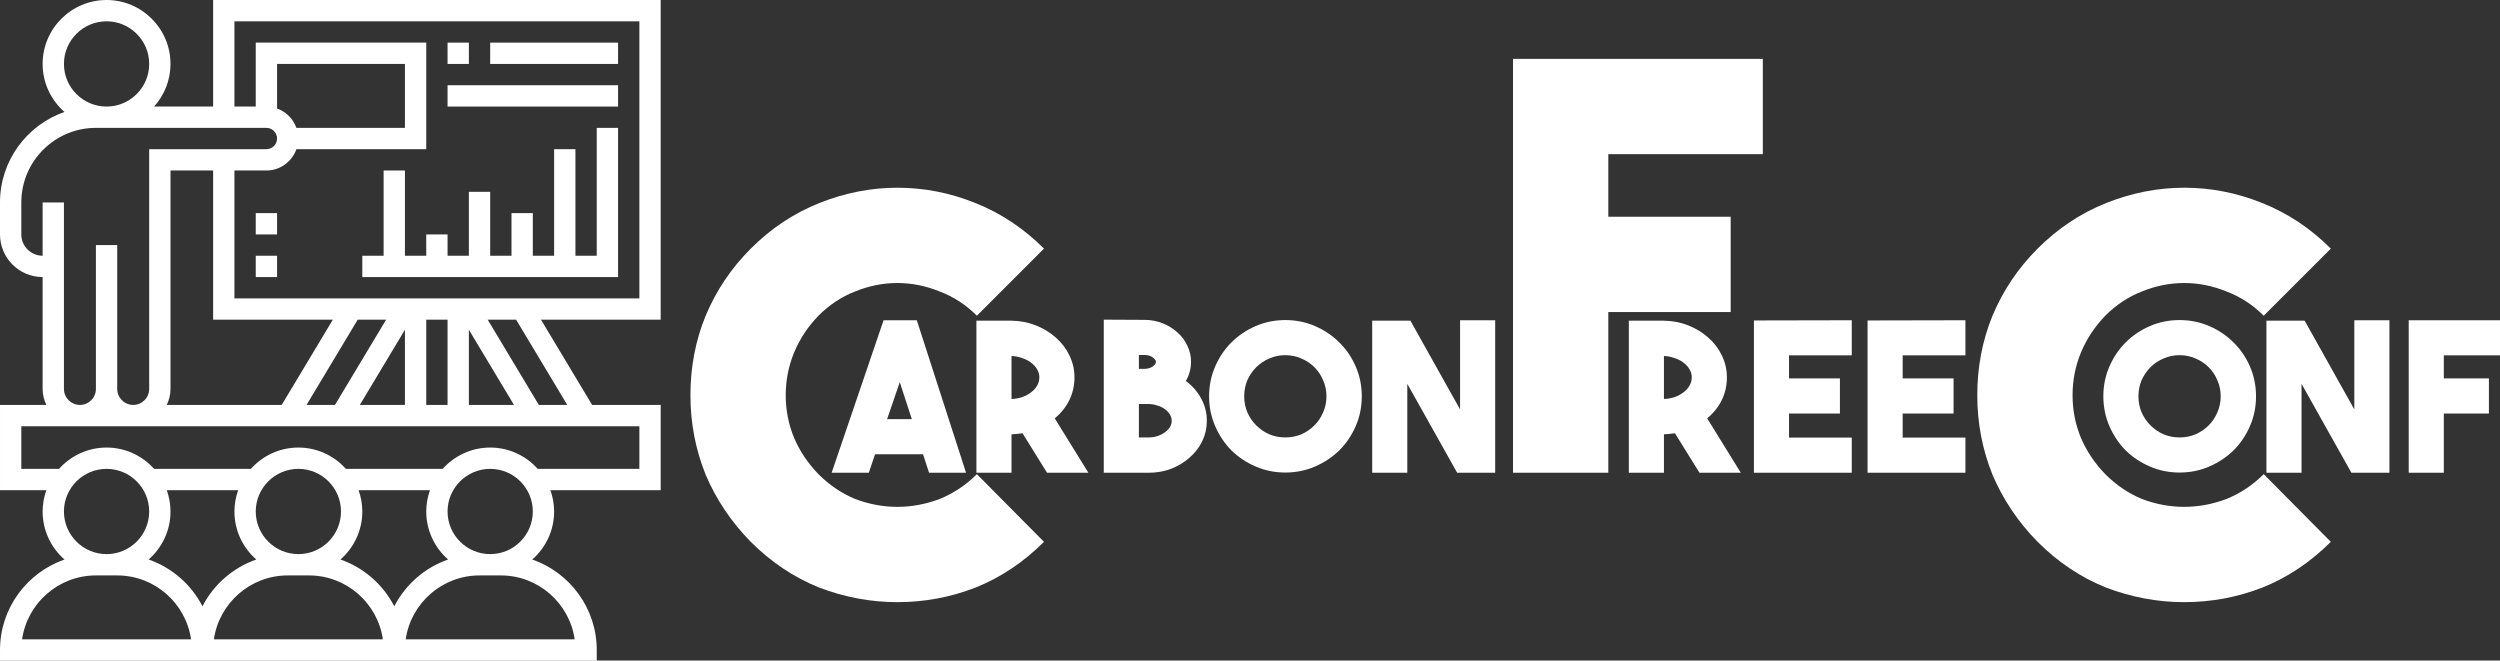 <?xml version="1.0" encoding="UTF-8"?>
<svg fill="#ffffff" width="496.66mm" height="131.23mm" version="1.1" viewBox="0 0 496.66 131.23" xmlns="http://www.w3.org/2000/svg" xmlns:cc="http://creativecommons.org/ns#" xmlns:dc="http://purl.org/dc/elements/1.1/" xmlns:rdf="http://www.w3.org/1999/02/22-rdf-syntax-ns#">
 <rect x="0" y="0" width="496.66" height="131.23" fill="#333333" stroke="none"/>
 <g transform="translate(-26.719 -36.322)">
  <g transform="matrix(2.117 0 0 2.117 24.602 34.205)">
   <path d="m63 31v-30h-42v10h-5.54c0.954-1.063 1.54-2.462 1.54-4 0-3.309-2.691-6-6-6s-6 2.691-6 6c0 1.796 0.797 3.406 2.051 4.506-3.516 1.225-6.051 4.565-6.051 8.494v3c0 2.206 1.794 4 4 4v10.5c0 0.539 0.133 1.044 0.351 1.5h-4.351v8h4.35c-0.222 0.627-0.35 1.298-0.35 2 0 1.796 0.797 3.406 2.051 4.506-3.516 1.225-6.051 4.565-6.051 8.494v1h56v-1c0-3.929-2.535-7.269-6.051-8.494 1.254-1.1 2.051-2.71 2.051-4.506 0-0.702-0.128-1.373-0.35-2h10.35v-8h-6.434l-4.8-8zm-40-28h38v26h-38v-12h3c1.302 0 2.402-0.839 2.816-2h12.184v-10h-16v6h-2zm-6.351 36c0.218-0.456 0.351-0.961 0.351-1.5v-20.5h4v14h11.234l-4.8 8zm17.917-8h2.668l-4.8 8h-2.668zm4.434 0.944v7.056h-4.234zm2-0.944h2v8h-2zm4 0.944 4.234 7.056h-4.234zm-16.184-18.944c-0.302-0.847-0.969-1.514-1.816-1.816v-4.184h12v6zm-17.816-10c2.206 0 4 1.794 4 4s-1.794 4-4 4-4-1.794-4-4 1.794-4 4-4zm-4 34.5v-17.5h-2v5c-1.103 0-2-0.897-2-2v-3c0-3.86 3.14-7 7-7h16c0.551 0 1 0.449 1 1s-0.449 1-1 1h-11v22.5c0 0.827-0.673 1.5-1.5 1.5s-1.5-0.673-1.5-1.5v-13.5h-2v13.5c0 0.827-0.673 1.5-1.5 1.5s-1.5-0.673-1.5-1.5zm4 7.5c2.206 0 4 1.794 4 4s-1.794 4-4 4-4-1.794-4-4 1.794-4 4-4zm-7.929 16c0.487-3.388 3.408-6 6.929-6h2c3.521 0 6.442 2.612 6.929 6zm11.878-7.494c1.254-1.1 2.051-2.71 2.051-4.506 0-0.702-0.128-1.373-0.35-2h6.7c-0.222 0.627-0.35 1.298-0.35 2 0 1.796 0.797 3.406 2.051 4.506-2.193 0.764-4 2.348-5.051 4.389-1.052-2.041-2.859-3.625-5.051-4.389zm18.051-4.506c0 2.206-1.794 4-4 4s-4-1.794-4-4 1.794-4 4-4 4 1.794 4 4zm-11.929 12c0.487-3.388 3.408-6 6.929-6h2c3.521 0 6.442 2.612 6.929 6zm11.878-7.494c1.254-1.1 2.051-2.71 2.051-4.506 0-0.702-0.128-1.373-0.35-2h6.7c-0.222 0.627-0.35 1.298-0.35 2 0 1.796 0.797 3.406 2.051 4.506-2.193 0.764-4 2.348-5.051 4.389-1.052-2.041-2.859-3.625-5.051-4.389zm15.051 1.494c3.521 0 6.442 2.612 6.929 6h-15.858c0.487-3.388 3.408-6 6.929-6zm-1-2c-2.206 0-4-1.794-4-4s1.794-4 4-4 4 1.794 4 4-1.794 4-4 4zm14-8h-9.54c-1.099-1.224-2.688-2-4.46-2s-3.36 0.776-4.46 2h-9.08c-1.099-1.224-2.688-2-4.46-2s-3.36 0.776-4.46 2h-9.08c-1.099-1.224-2.688-2-4.46-2s-3.36 0.776-4.46 2h-3.54v-4h58zm-6.766-6h-2.668l-4.8-8h2.668z"/>
   <path d="m41 23v2h-2v-8h-2v8h-2v2h24v-14h-2v12h-2v-10h-2v10h-2v-4h-2v4h-2v-6h-2v6h-2v-2z"/>
   <path d="m43 5h2v2h-2z"/>
   <path d="m47 5h12v2h-12z"/>
   <path d="m43 9h16v2h-16z"/>
   <path d="m25 21h2v2h-2z"/>
   <path d="m25 25h2v2h-2z"/>
  </g>
  <g transform="matrix(.844 0 0 .844 33.03 -55.195)" stroke-width="1.185">
   <path d="m203.75 250.17q-9.423 0-18.448-3.451-8.892-3.583-16.059-10.75-6.902-7.034-10.618-15.794-3.583-8.892-3.583-18.714 0-9.954 3.583-18.714 3.716-8.892 10.618-15.794 7.167-7.167 16.192-10.75 9.025-3.583 18.316-3.583 9.423 0 18.316 3.583 9.025 3.583 16.192 10.75l-15.794 15.794q-3.849-3.849-8.76-5.707-4.911-1.991-9.954-1.991-5.043 0-9.954 1.991-4.778 1.858-8.627 5.707-3.716 3.849-5.707 8.627-1.991 4.778-1.991 10.087 0 5.309 1.991 10.087 1.991 4.645 5.707 8.494 3.849 3.849 8.627 5.84 4.911 1.858 9.954 1.858 5.043 0 9.954-1.858 4.911-1.991 8.76-5.84l15.794 15.927q-7.167 7.167-16.059 10.75-8.892 3.451-18.448 3.451z" style="font-variant-caps:normal;font-variant-east-asian:normal;font-variant-ligatures:normal;font-variant-numeric:normal"/>
   <path d="m211.21 219.71-1.418-4.352h-11.296l-1.467 4.352h-8.753l12.225-35.893h7.824l11.589 35.893zm-9.878-12.616h5.819l-2.836-8.704z" style="font-variant-caps:normal;font-variant-east-asian:normal;font-variant-ligatures:normal;font-variant-numeric:normal"/>
   <path d="m233.21 210.42q-0.636 0.098-1.271 0.147t-1.32 0.098v9.046h-8.264v-35.795h8.264q3.081 0.049 5.77 1.125t4.694 2.885q2.054 1.809 3.179 4.205 1.174 2.396 1.174 5.135 0 2.885-1.222 5.379-1.222 2.445-3.423 4.254l7.922 12.812h-9.731zm-2.592-8.069q1.32-0.049 2.494-0.44 1.222-0.44 2.103-1.125 0.929-0.685 1.418-1.565 0.538-0.929 0.538-1.956t-0.538-1.907q-0.489-0.88-1.418-1.565-0.88-0.685-2.103-1.076-1.174-0.44-2.494-0.489z" style="font-variant-caps:normal;font-variant-east-asian:normal;font-variant-ligatures:normal;font-variant-numeric:normal"/>
   <path d="m271.65 198.1q2.298 1.712 3.619 4.157 1.32 2.396 1.32 5.232 0 2.543-1.076 4.792-1.076 2.2-2.983 3.863-1.858 1.663-4.352 2.641-2.494 0.929-5.33 0.929h-10.514v-36.039l9.536 0.049q2.249 0 4.254 0.782t3.521 2.152q1.516 1.32 2.347 3.13 0.88 1.76 0.88 3.814 0 2.445-1.222 4.499zm-11.051-6.112v3.276h1.32q1.222-0.049 1.956-0.587t0.734-1.076q0-0.489-0.734-1.027-0.734-0.587-2.005-0.587zm2.249 19.413q1.076 0 2.054-0.293 1.027-0.342 1.76-0.88 0.782-0.538 1.222-1.222 0.44-0.734 0.44-1.516t-0.44-1.516-1.222-1.271q-0.734-0.538-1.76-0.831-0.978-0.342-2.054-0.342h-2.249v7.873z" style="font-variant-caps:normal;font-variant-east-asian:normal;font-variant-ligatures:normal;font-variant-numeric:normal"/>
   <path d="m295.07 183.77q3.716 0 6.993 1.418t5.721 3.863q2.445 2.396 3.863 5.672t1.418 6.993-1.418 6.993-3.863 5.721q-2.445 2.396-5.721 3.814t-6.993 1.418-6.993-1.418-5.721-3.814q-2.396-2.445-3.814-5.721t-1.418-6.993 1.418-6.993 3.814-5.672q2.445-2.445 5.721-3.863t6.993-1.418zm0 27.628q2.005 0 3.765-0.734 1.76-0.782 3.081-2.103t2.054-3.081q0.782-1.76 0.782-3.765t-0.782-3.765q-0.734-1.76-2.054-3.081t-3.081-2.054q-1.76-0.782-3.765-0.782t-3.765 0.782q-1.76 0.734-3.081 2.054t-2.103 3.081q-0.734 1.76-0.734 3.765t0.734 3.765q0.782 1.76 2.103 3.081t3.081 2.103q1.76 0.734 3.765 0.734z" style="font-variant-caps:normal;font-variant-east-asian:normal;font-variant-ligatures:normal;font-variant-numeric:normal"/>
   <path d="m336.2 183.82h8.264v35.893h-8.949l-11.736-20.929v20.929h-8.264v-35.795h8.998l11.687 20.88z" style="font-variant-caps:normal;font-variant-east-asian:normal;font-variant-ligatures:normal;font-variant-numeric:normal"/>
   <path d="m407.46 144.72h-36.366v14.732h28.801v22.43h-28.801v37.826h-22.43v-97.418h58.796z" style="font-variant-caps:normal;font-variant-east-asian:normal;font-variant-ligatures:normal;font-variant-numeric:normal"/>
   <path d="m386.78 210.42q-0.636 0.098-1.271 0.147t-1.32 0.098v9.046h-8.264v-35.795h8.264q3.081 0.049 5.77 1.125t4.694 2.885q2.054 1.809 3.179 4.205 1.174 2.396 1.174 5.135 0 2.885-1.222 5.379-1.222 2.445-3.423 4.254l7.922 12.812h-9.731zm-2.592-8.069q1.32-0.049 2.494-0.44 1.222-0.44 2.103-1.125 0.929-0.685 1.418-1.565 0.538-0.929 0.538-1.956t-0.538-1.907q-0.489-0.88-1.418-1.565-0.88-0.685-2.103-1.076-1.174-0.44-2.494-0.489z" style="font-variant-caps:normal;font-variant-east-asian:normal;font-variant-ligatures:normal;font-variant-numeric:normal"/>
   <path d="m428.4 192.08h-14.768v5.428h11.98v8.264h-11.98v5.672h14.768v8.264h-23.032v-35.844l23.032-0.049z" style="font-variant-caps:normal;font-variant-east-asian:normal;font-variant-ligatures:normal;font-variant-numeric:normal"/>
   <path d="m455.15 192.08h-14.768v5.428h11.98v8.264h-11.98v5.672h14.768v8.264h-23.032v-35.844l23.032-0.049z" style="font-variant-caps:normal;font-variant-east-asian:normal;font-variant-ligatures:normal;font-variant-numeric:normal"/>
   <path d="m506.65 250.17q-9.423 0-18.448-3.451-8.892-3.583-16.059-10.75-6.902-7.034-10.618-15.794-3.583-8.892-3.583-18.714 0-9.954 3.583-18.714 3.716-8.892 10.618-15.794 7.167-7.167 16.192-10.75 9.025-3.583 18.316-3.583 9.423 0 18.316 3.583 9.025 3.583 16.192 10.75l-15.794 15.794q-3.849-3.849-8.76-5.707-4.911-1.991-9.954-1.991-5.043 0-9.954 1.991-4.778 1.858-8.627 5.707-3.716 3.849-5.707 8.627-1.991 4.778-1.991 10.087 0 5.309 1.991 10.087 1.991 4.645 5.707 8.494 3.849 3.849 8.627 5.84 4.911 1.858 9.954 1.858 5.043 0 9.954-1.858 4.911-1.991 8.76-5.84l15.794 15.927q-7.167 7.167-16.059 10.75-8.892 3.451-18.448 3.451z" style="font-variant-caps:normal;font-variant-east-asian:normal;font-variant-ligatures:normal;font-variant-numeric:normal"/>
   <path d="m505.56 183.77q3.716 0 6.993 1.418t5.721 3.863q2.445 2.396 3.863 5.672t1.418 6.993-1.418 6.993-3.863 5.721q-2.445 2.396-5.721 3.814t-6.993 1.418-6.993-1.418-5.721-3.814q-2.396-2.445-3.814-5.721t-1.418-6.993 1.418-6.993 3.814-5.672q2.445-2.445 5.721-3.863t6.993-1.418zm0 27.628q2.005 0 3.765-0.734 1.76-0.782 3.081-2.103t2.054-3.081q0.782-1.76 0.782-3.765t-0.782-3.765q-0.734-1.76-2.054-3.081t-3.081-2.054q-1.76-0.782-3.765-0.782t-3.765 0.782q-1.76 0.734-3.081 2.054t-2.103 3.081q-0.734 1.76-0.734 3.765t0.734 3.765q0.782 1.76 2.103 3.081t3.081 2.103q1.76 0.734 3.765 0.734z" style="font-variant-caps:normal;font-variant-east-asian:normal;font-variant-ligatures:normal;font-variant-numeric:normal"/>
   <path d="m546.69 183.82h8.264v35.893h-8.949l-11.736-20.929v20.929h-8.264v-35.795h8.998l11.687 20.88z" style="font-variant-caps:normal;font-variant-east-asian:normal;font-variant-ligatures:normal;font-variant-numeric:normal"/>
   <path d="m581.16 192.08h-13.399v5.428h10.611v8.264h-10.611v13.936h-8.264v-35.893h21.663z" style="font-variant-caps:normal;font-variant-east-asian:normal;font-variant-ligatures:normal;font-variant-numeric:normal"/>
  </g>
 </g>
</svg>
